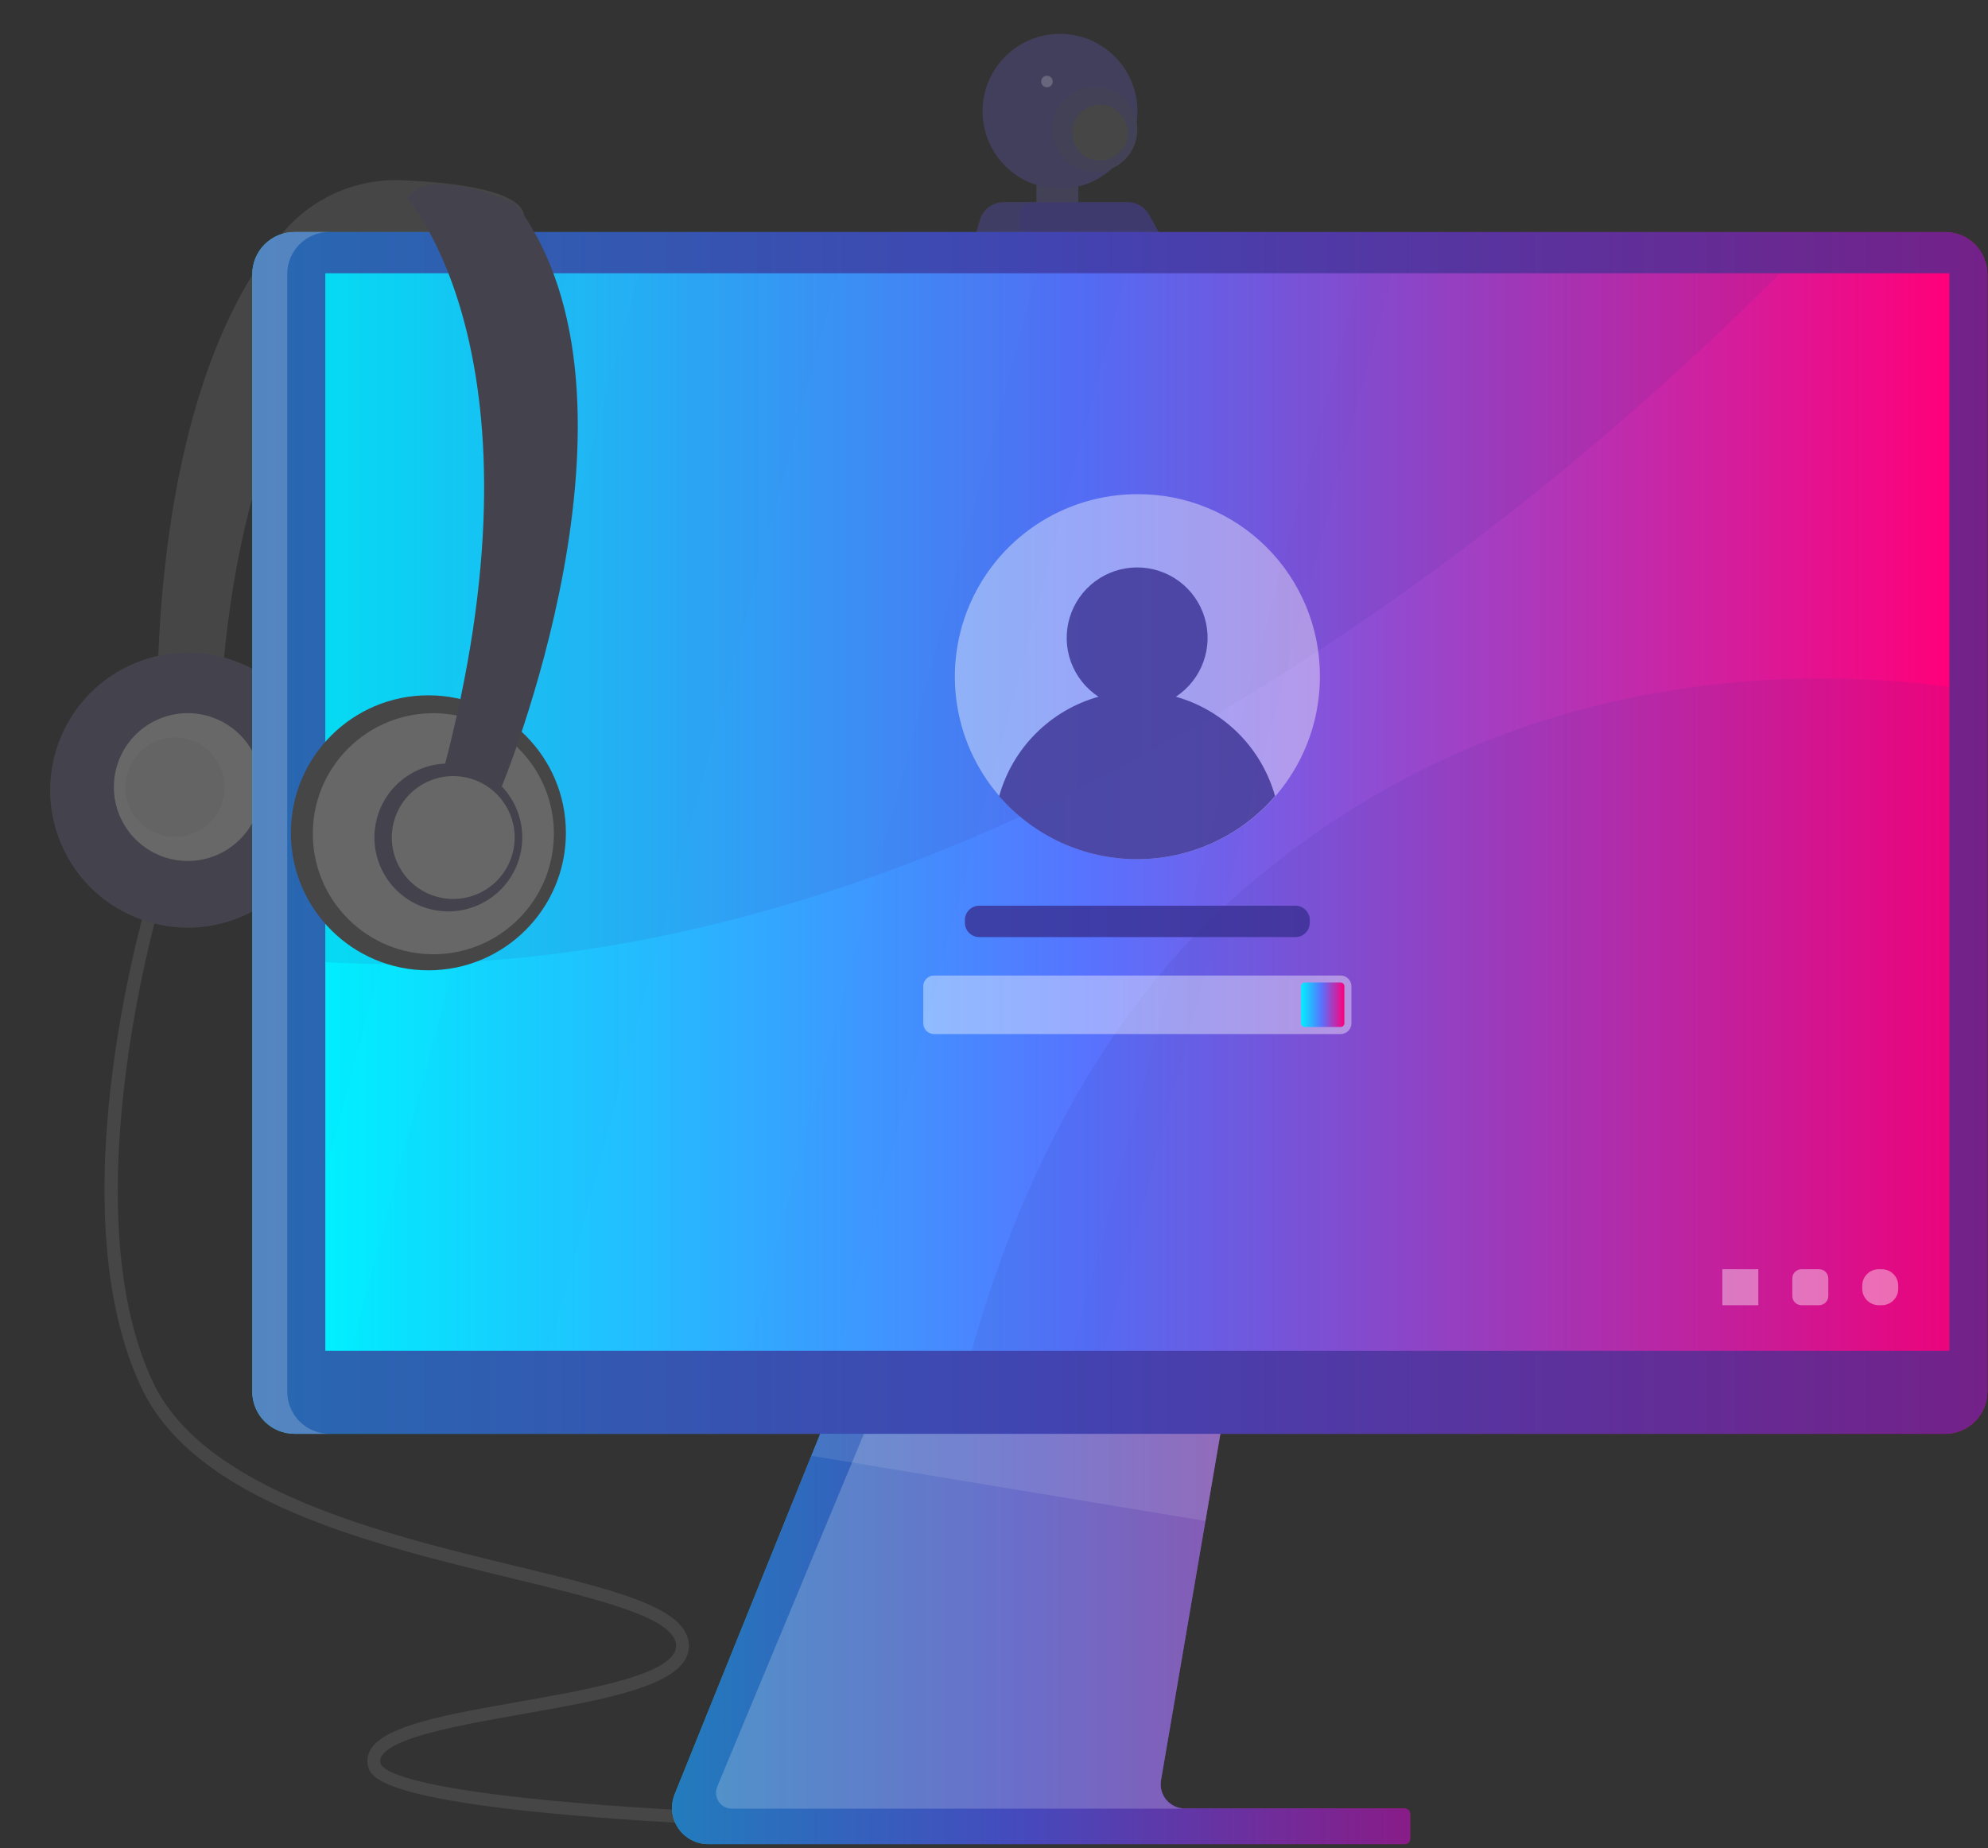 <svg width="370" height="344" viewBox="0 0 370 344" fill="none" xmlns="http://www.w3.org/2000/svg">
<rect x="0" y="0" width="370" height="344" fill="#333333" stroke="none"/>
<path d="M203.757 341.483C203.435 341.483 170.465 341.363 137.613 339.85C70.289 336.738 69.001 330.862 68.477 328.657C68.352 328.1 68.343 327.523 68.452 326.963C68.56 326.403 68.784 325.872 69.109 325.403C72.029 321.064 83.413 319.049 96.608 316.725C108.874 314.555 122.832 312.1 125.431 307.737C125.642 307.399 125.775 307.018 125.818 306.621C125.861 306.225 125.815 305.824 125.681 305.448C124.203 300.764 110.817 297.522 95.309 293.767C69.002 287.39 36.269 279.463 26.28 258.198C10.236 224.047 27.377 167.474 28.116 165.079L30.393 165.782C30.214 166.366 12.787 223.88 28.438 257.184C37.974 277.448 71.421 285.518 95.869 291.442C113.404 295.698 126.075 298.761 127.958 304.733C128.192 305.433 128.27 306.176 128.185 306.909C128.101 307.643 127.856 308.348 127.469 308.977C124.251 314.257 111.031 316.594 97.025 319.061C85.976 321.016 73.436 323.233 71.1 326.738C70.952 326.937 70.849 327.166 70.797 327.408C70.746 327.651 70.747 327.902 70.802 328.144C71.123 329.622 76.904 334.664 137.673 337.466C170.465 338.979 203.388 339.099 203.721 339.099L203.757 341.483Z" fill="#464646"/>
<path d="M200.694 29.739H192.91V38.703H200.694V29.739Z" fill="#464646"/>
<path opacity="0.2" d="M200.694 29.739H192.91V38.703H200.694V29.739Z" fill="#393091"/>
<path d="M180.835 46.26L182.396 40.92C182.674 39.974 183.25 39.144 184.039 38.553C184.827 37.963 185.786 37.643 186.771 37.642H209.896C210.714 37.643 211.517 37.866 212.22 38.285C212.923 38.705 213.499 39.306 213.889 40.026L217.31 46.272H179.822" fill="#464646"/>
<path opacity="0.4" d="M180.835 46.26L182.396 40.92C182.674 39.974 183.25 39.144 184.039 38.553C184.827 37.963 185.786 37.643 186.771 37.642H209.896C210.714 37.643 211.517 37.866 212.22 38.285C212.923 38.705 213.499 39.306 213.889 40.026L217.31 46.272H179.822" fill="#393091"/>
<path opacity="0.2" d="M189.727 46.26H217.31L213.889 40.013C213.499 39.294 212.923 38.693 212.22 38.273C211.517 37.854 210.714 37.631 209.896 37.629H192.195C191.539 37.633 190.912 37.895 190.449 38.36C189.987 38.824 189.727 39.453 189.727 40.109V46.26Z" fill="#393091"/>
<path d="M207.462 30.887C213.085 25.264 213.085 16.146 207.462 10.523C201.839 4.9 192.722 4.9 187.098 10.523C181.475 16.146 181.475 25.264 187.098 30.887C192.722 36.51 201.839 36.51 207.462 30.887Z" fill="#464646"/>
<path opacity="0.3" d="M207.462 30.887C213.085 25.264 213.085 16.146 207.462 10.523C201.839 4.9 192.722 4.9 187.098 10.523C181.475 16.146 181.475 25.264 187.098 30.887C192.722 36.51 201.839 36.51 207.462 30.887Z" fill="#393091"/>
<path d="M211.672 24.125C211.672 25.683 211.21 27.207 210.343 28.503C209.477 29.799 208.246 30.809 206.805 31.405C205.365 32.001 203.78 32.157 202.251 31.852C200.723 31.547 199.319 30.795 198.217 29.692C197.116 28.589 196.366 27.184 196.064 25.654C195.761 24.125 195.919 22.541 196.517 21.101C197.115 19.662 198.127 18.432 199.424 17.568C200.721 16.703 202.246 16.243 203.805 16.246C205.892 16.249 207.893 17.08 209.369 18.558C210.844 20.035 211.672 22.037 211.672 24.125V24.125Z" fill="#464646"/>
<path opacity="0.2" d="M211.672 24.125C211.672 25.683 211.21 27.207 210.343 28.503C209.477 29.799 208.246 30.809 206.805 31.405C205.365 32.001 203.78 32.157 202.251 31.852C200.723 31.547 199.319 30.795 198.217 29.692C197.116 28.589 196.366 27.184 196.064 25.654C195.761 24.125 195.919 22.541 196.517 21.101C197.115 19.662 198.127 18.432 199.424 17.568C200.721 16.703 202.246 16.243 203.805 16.246C205.892 16.249 207.893 17.08 209.369 18.558C210.844 20.035 211.672 22.037 211.672 24.125V24.125Z" fill="#393091"/>
<path d="M209.896 24.697C209.896 25.72 209.592 26.721 209.023 27.572C208.454 28.423 207.646 29.086 206.7 29.477C205.754 29.869 204.713 29.97 203.709 29.77C202.705 29.569 201.783 29.075 201.06 28.351C200.337 27.626 199.846 26.703 199.647 25.699C199.449 24.694 199.553 23.654 199.947 22.709C200.34 21.764 201.005 20.956 201.857 20.39C202.71 19.823 203.711 19.521 204.735 19.523C205.413 19.523 206.086 19.657 206.713 19.918C207.34 20.178 207.909 20.559 208.388 21.039C208.868 21.52 209.248 22.09 209.507 22.718C209.765 23.346 209.898 24.018 209.896 24.697V24.697Z" fill="#464646"/>
<path opacity="0.2" d="M195.926 15.161C195.928 15.374 195.867 15.583 195.75 15.761C195.633 15.939 195.466 16.079 195.269 16.161C195.073 16.244 194.856 16.266 194.647 16.225C194.437 16.184 194.245 16.082 194.094 15.931C193.944 15.78 193.841 15.588 193.8 15.379C193.759 15.17 193.781 14.953 193.864 14.757C193.947 14.56 194.086 14.393 194.264 14.276C194.443 14.159 194.652 14.097 194.865 14.1C195.146 14.1 195.416 14.211 195.615 14.411C195.814 14.61 195.926 14.879 195.926 15.161V15.161Z" fill="white"/>
<path d="M97.514 39.978C97.514 39.978 44.733 36.343 40.632 137.722L29.415 137.031C29.415 137.031 26.221 74.32 52.814 43.09C55.553 39.908 58.983 37.394 62.843 35.742C66.702 34.089 70.888 33.34 75.081 33.554C84.593 33.971 96.739 35.425 97.514 39.978Z" fill="#464646"/>
<path d="M45.822 170.219C58.613 164.206 64.108 148.961 58.094 136.17C52.08 123.379 36.836 117.885 24.045 123.899C11.254 129.912 5.76 145.156 11.773 157.947C17.787 170.739 33.031 176.233 45.822 170.219Z" fill="#464646"/>
<path opacity="0.1" d="M45.822 170.219C58.613 164.206 64.108 148.961 58.094 136.17C52.08 123.379 36.836 117.885 24.045 123.899C11.254 129.912 5.76 145.156 11.773 157.947C17.787 170.739 33.031 176.233 45.822 170.219Z" fill="#393091"/>
<path d="M22.001 141.835C21.08 144.395 20.939 147.17 21.595 149.81C22.251 152.45 23.675 154.836 25.688 156.667C27.7 158.498 30.21 159.69 32.9 160.095C35.59 160.499 38.34 160.097 40.801 158.939C43.263 157.78 45.325 155.918 46.729 153.588C48.132 151.257 48.813 148.563 48.685 145.846C48.557 143.128 47.626 140.51 46.011 138.321C44.395 136.133 42.166 134.473 39.607 133.551C37.907 132.936 36.103 132.664 34.297 132.748C32.492 132.832 30.721 133.271 29.086 134.041C27.45 134.81 25.983 135.895 24.767 137.232C23.551 138.57 22.611 140.134 22.001 141.835V141.835Z" fill="#686868"/>
<path opacity="0.1" d="M36.507 154.878C41.124 152.708 43.107 147.205 40.937 142.588C38.766 137.97 33.263 135.987 28.646 138.158C24.029 140.329 22.046 145.831 24.216 150.449C26.387 155.066 31.89 157.049 36.507 154.878Z" fill="#45444D"/>
<path d="M262.451 337.62V342.209C262.451 342.345 262.424 342.479 262.372 342.604C262.32 342.73 262.243 342.843 262.147 342.938C262.05 343.034 261.936 343.109 261.81 343.16C261.684 343.211 261.55 343.236 261.414 343.234H131.832C130.726 343.237 129.637 342.967 128.66 342.45C127.683 341.932 126.848 341.183 126.228 340.267C125.609 339.351 125.224 338.296 125.108 337.197C124.992 336.097 125.148 334.986 125.562 333.961L166.626 232.259L232.985 232.712L230.72 245.908L216.082 331.314C215.971 331.962 216.003 332.627 216.175 333.261C216.348 333.895 216.656 334.484 217.079 334.987C217.503 335.49 218.031 335.894 218.626 336.172C219.222 336.45 219.871 336.594 220.529 336.595H261.414C261.55 336.593 261.684 336.619 261.81 336.67C261.936 336.72 262.05 336.796 262.147 336.891C262.243 336.986 262.32 337.1 262.372 337.225C262.424 337.35 262.451 337.485 262.451 337.62Z" fill="url(#paint0_linear_2_169)"/>
<path opacity="0.6" d="M262.451 337.62V342.209C262.451 342.345 262.424 342.479 262.372 342.604C262.32 342.73 262.243 342.843 262.147 342.938C262.05 343.034 261.936 343.109 261.81 343.16C261.684 343.211 261.55 343.236 261.414 343.234H131.832C130.726 343.237 129.637 342.967 128.66 342.45C127.683 341.932 126.848 341.183 126.228 340.267C125.609 339.351 125.224 338.296 125.108 337.197C124.992 336.097 125.148 334.986 125.562 333.961L151.023 270.916L166.626 232.259L232.985 232.712L230.72 245.908L224.355 283.05L216.082 331.314C215.971 331.962 216.003 332.627 216.175 333.261C216.348 333.895 216.656 334.484 217.079 334.987C217.503 335.49 218.031 335.894 218.626 336.172C219.222 336.45 219.871 336.594 220.529 336.595H261.414C261.55 336.593 261.684 336.619 261.81 336.67C261.936 336.72 262.05 336.796 262.147 336.891C262.243 336.986 262.32 337.1 262.372 337.225C262.424 337.35 262.451 337.485 262.451 337.62V337.62Z" fill="#393091"/>
<path opacity="0.2" d="M220.529 336.631H136.218C135.732 336.631 135.254 336.511 134.825 336.282C134.396 336.052 134.031 335.721 133.761 335.316C133.491 334.912 133.325 334.447 133.277 333.964C133.23 333.48 133.303 332.992 133.489 332.543L169.487 245.944H230.72L216.082 331.351C215.971 331.998 216.003 332.663 216.175 333.297C216.348 333.931 216.656 334.52 217.079 335.023C217.503 335.526 218.031 335.93 218.626 336.208C219.222 336.486 219.871 336.63 220.529 336.631V336.631Z" fill="white"/>
<path opacity="0.1" d="M232.985 232.748L230.72 245.944L224.355 283.086L151.023 270.952L166.626 232.295L232.985 232.748Z" fill="white"/>
<path d="M362.019 43.196H54.805C53.772 43.196 52.75 43.4 51.796 43.795C50.842 44.191 49.976 44.771 49.246 45.501C48.517 46.232 47.938 47.099 47.544 48.054C47.15 49.008 46.948 50.031 46.95 51.064V259.008C46.95 261.091 47.777 263.089 49.25 264.563C50.724 266.036 52.721 266.863 54.805 266.863H362.019C363.052 266.865 364.074 266.663 365.029 266.269C365.983 265.875 366.851 265.296 367.581 264.567C368.312 263.837 368.892 262.971 369.287 262.017C369.683 261.063 369.886 260.041 369.886 259.008V51.028C369.88 48.947 369.048 46.953 367.573 45.484C366.098 44.016 364.1 43.193 362.019 43.196Z" fill="url(#paint1_linear_2_169)"/>
<path opacity="0.7" d="M362.019 43.196H54.805C53.772 43.196 52.75 43.4 51.796 43.795C50.842 44.191 49.976 44.771 49.246 45.501C48.517 46.232 47.938 47.099 47.544 48.054C47.15 49.008 46.948 50.031 46.95 51.064V259.008C46.95 261.091 47.777 263.089 49.25 264.563C50.724 266.036 52.721 266.863 54.805 266.863H362.019C363.052 266.865 364.074 266.663 365.029 266.269C365.983 265.875 366.851 265.296 367.581 264.567C368.312 263.837 368.892 262.971 369.287 262.017C369.683 261.063 369.886 260.041 369.886 259.008V51.028C369.88 48.947 369.048 46.953 367.573 45.484C366.098 44.016 364.1 43.193 362.019 43.196Z" fill="#393091"/>
<path opacity="0.2" d="M61.313 266.863H54.805C52.721 266.863 50.724 266.036 49.25 264.563C47.777 263.089 46.95 261.091 46.95 259.008V51.028C46.948 49.995 47.15 48.972 47.544 48.018C47.938 47.064 48.517 46.196 49.246 45.466C49.976 44.735 50.842 44.155 51.796 43.76C52.75 43.364 53.772 43.161 54.805 43.161H61.313C60.281 43.161 59.258 43.364 58.304 43.76C57.35 44.155 56.484 44.735 55.755 45.466C55.025 46.196 54.447 47.064 54.052 48.018C53.658 48.972 53.456 49.995 53.458 51.028V259.008C53.458 261.091 54.285 263.089 55.759 264.563C57.232 266.036 59.23 266.863 61.313 266.863Z" fill="white"/>
<path d="M362.806 50.861H60.55V251.415H362.806V50.861Z" fill="url(#paint2_linear_2_169)"/>
<path opacity="0.1" d="M331.301 50.861C289.51 92.724 182.17 185.914 60.55 179.084V50.861H331.301Z" fill="#393091"/>
<path opacity="0.1" d="M362.806 127.829V251.415H180.835C187.808 226.455 201.755 192.268 228.825 167.832C277.506 123.883 333.995 124.014 362.806 127.829Z" fill="#393091"/>
<path opacity="0.8" d="M241.103 168.571H182.254C180.779 168.571 179.583 169.767 179.583 171.241V171.742C179.583 173.217 180.779 174.412 182.254 174.412H241.103C242.577 174.412 243.773 173.217 243.773 171.742V171.241C243.773 169.767 242.577 168.571 241.103 168.571Z" fill="#393091"/>
<path opacity="0.4" d="M249.518 181.564H173.838C172.732 181.564 171.835 182.461 171.835 183.567V190.456C171.835 191.562 172.732 192.459 173.838 192.459H249.518C250.624 192.459 251.521 191.562 251.521 190.456V183.567C251.521 182.461 250.624 181.564 249.518 181.564Z" fill="white"/>
<path d="M249.506 182.863H242.855C242.466 182.863 242.151 183.178 242.151 183.566V190.444C242.151 190.832 242.466 191.147 242.855 191.147H249.506C249.895 191.147 250.209 190.832 250.209 190.444V183.566C250.209 183.178 249.895 182.863 249.506 182.863Z" fill="url(#paint3_linear_2_169)"/>
<path opacity="0.4" d="M245.656 125.933C245.658 132.653 243.668 139.223 239.936 144.811C236.204 150.4 230.898 154.756 224.69 157.329C218.482 159.902 211.65 160.575 205.059 159.265C198.468 157.954 192.414 154.719 187.662 149.967C182.91 145.215 179.675 139.161 178.364 132.57C177.054 125.979 177.727 119.147 180.3 112.939C182.873 106.731 187.229 101.425 192.818 97.693C198.406 93.961 204.976 91.971 211.696 91.973C216.161 91.953 220.587 92.817 224.716 94.516C228.846 96.216 232.597 98.716 235.755 101.874C238.913 105.032 241.413 108.783 243.113 112.913C244.812 117.042 245.676 121.468 245.656 125.933V125.933Z" fill="white"/>
<path opacity="0.8" d="M237.312 148.176C234.125 151.86 230.183 154.815 225.752 156.841C221.322 158.867 216.508 159.915 211.636 159.915C206.765 159.915 201.951 158.867 197.52 156.841C193.09 154.815 189.148 151.86 185.961 148.176C187.197 143.767 189.545 139.751 192.781 136.511C196.016 133.271 200.03 130.918 204.437 129.676C202.08 128.126 200.286 125.857 199.321 123.206C198.356 120.555 198.272 117.663 199.081 114.961C199.89 112.258 201.55 109.888 203.812 108.204C206.075 106.519 208.821 105.609 211.642 105.609C214.463 105.609 217.209 106.519 219.472 108.204C221.735 109.888 223.394 112.258 224.203 114.961C225.013 117.663 224.928 120.555 223.964 123.206C222.999 125.857 221.205 128.126 218.848 129.676C223.253 130.918 227.265 133.273 230.498 136.512C233.732 139.752 236.078 143.768 237.312 148.176V148.176Z" fill="#393091"/>
<path opacity="0.4" d="M327.248 236.229H320.549V242.928H327.248V236.229Z" fill="white"/>
<path opacity="0.4" d="M338.56 236.229H335.294C334.346 236.229 333.578 236.998 333.578 237.945V241.212C333.578 242.16 334.346 242.928 335.294 242.928H338.56C339.508 242.928 340.277 242.16 340.277 241.212V237.945C340.277 236.998 339.508 236.229 338.56 236.229Z" fill="white"/>
<path opacity="0.4" d="M350.23 236.229H349.658C347.966 236.229 346.594 237.601 346.594 239.292V239.865C346.594 241.556 347.966 242.928 349.658 242.928H350.23C351.922 242.928 353.294 241.556 353.294 239.865V239.292C353.294 237.601 351.922 236.229 350.23 236.229Z" fill="white"/>
<g opacity="0.1">
<path opacity="0.1" d="M105.346 50.862L60.55 218.242V50.862H105.346Z" fill="#393091"/>
<path opacity="0.1" d="M155.898 50.862L102.223 251.416H65.247L118.911 50.862H155.898Z" fill="#393091"/>
<path opacity="0.1" d="M209.658 50.862L155.982 251.416H139.258L192.934 50.862H209.658Z" fill="#393091"/>
<path opacity="0.1" d="M259.161 50.862L205.486 251.416H199.502L253.177 50.862H259.161Z" fill="#393091"/>
</g>
<path d="M79.73 180.598C93.864 180.598 105.322 169.14 105.322 155.006C105.322 140.872 93.864 129.414 79.73 129.414C65.595 129.414 54.137 140.872 54.137 155.006C54.137 169.14 65.595 180.598 79.73 180.598Z" fill="#464646"/>
<path d="M96.516 171.036C105.277 162.275 105.277 148.071 96.516 139.311C87.755 130.55 73.551 130.55 64.79 139.311C56.029 148.071 56.029 162.275 64.79 171.036C73.551 179.797 87.755 179.797 96.516 171.036Z" fill="#464646"/>
<path opacity="0.2" d="M96.516 171.036C105.277 162.275 105.277 148.071 96.516 139.311C87.755 130.55 73.551 130.55 64.79 139.311C56.029 148.071 56.029 162.275 64.79 171.036C73.551 179.797 87.755 179.797 96.516 171.036Z" fill="#EEEEEE"/>
<path d="M75.82 37.01C75.82 37.01 102.997 66.917 82.388 143.896L93.116 147.055C93.116 147.055 123.536 74.45 96 37.939C96.06 37.939 79.587 30.334 75.82 37.01Z" fill="#464646"/>
<path opacity="0.1" d="M75.82 37.01C75.82 37.01 102.997 66.917 82.388 143.896L93.116 147.055C93.116 147.055 123.536 74.45 96 37.939C96.06 37.939 79.587 30.334 75.82 37.01Z" fill="#393091"/>
<path d="M96.83 159.033C98.575 151.639 93.996 144.23 86.602 142.485C79.208 140.74 71.799 145.319 70.054 152.713C68.309 160.107 72.888 167.516 80.282 169.261C87.676 171.006 95.085 166.427 96.83 159.033Z" fill="#464646"/>
<path opacity="0.1" d="M96.83 159.033C98.575 151.639 93.996 144.23 86.602 142.485C79.208 140.74 71.799 145.319 70.054 152.713C68.309 160.107 72.888 167.516 80.282 169.261C87.676 171.006 95.085 166.427 96.83 159.033Z" fill="#393091"/>
<path d="M88.73 166.442C94.562 164.026 97.332 157.339 94.916 151.506C92.5 145.674 85.813 142.904 79.98 145.32C74.148 147.736 71.378 154.423 73.794 160.256C76.21 166.088 82.897 168.858 88.73 166.442Z" fill="#464646"/>
<path opacity="0.2" d="M88.73 166.442C94.562 164.026 97.332 157.339 94.916 151.506C92.5 145.674 85.813 142.904 79.98 145.32C74.148 147.736 71.378 154.423 73.794 160.256C76.21 166.088 82.897 168.858 88.73 166.442Z" fill="#EEEEEE"/>
<defs>
<linearGradient id="paint0_linear_2_169" x1="125.071" y1="343.235" x2="262.451" y2="343.235" gradientUnits="userSpaceOnUse">
<stop stop-color="#00F0FF"/>
<stop offset="0.469" stop-color="#5773FF"/>
<stop offset="1" stop-color="#FF007A"/>
</linearGradient>
<linearGradient id="paint1_linear_2_169" x1="46.95" y1="266.863" x2="369.886" y2="266.863" gradientUnits="userSpaceOnUse">
<stop stop-color="#00F0FF"/>
<stop offset="0.469" stop-color="#5773FF"/>
<stop offset="1" stop-color="#FF007A"/>
</linearGradient>
<linearGradient id="paint2_linear_2_169" x1="60.55" y1="251.415" x2="362.806" y2="251.415" gradientUnits="userSpaceOnUse">
<stop stop-color="#00F0FF"/>
<stop offset="0.469" stop-color="#5773FF"/>
<stop offset="1" stop-color="#FF007A"/>
</linearGradient>
<linearGradient id="paint3_linear_2_169" x1="242.151" y1="191.147" x2="250.209" y2="191.147" gradientUnits="userSpaceOnUse">
<stop stop-color="#00F0FF"/>
<stop offset="0.469" stop-color="#5773FF"/>
<stop offset="1" stop-color="#FF007A"/>
</linearGradient>
</defs>
</svg>
